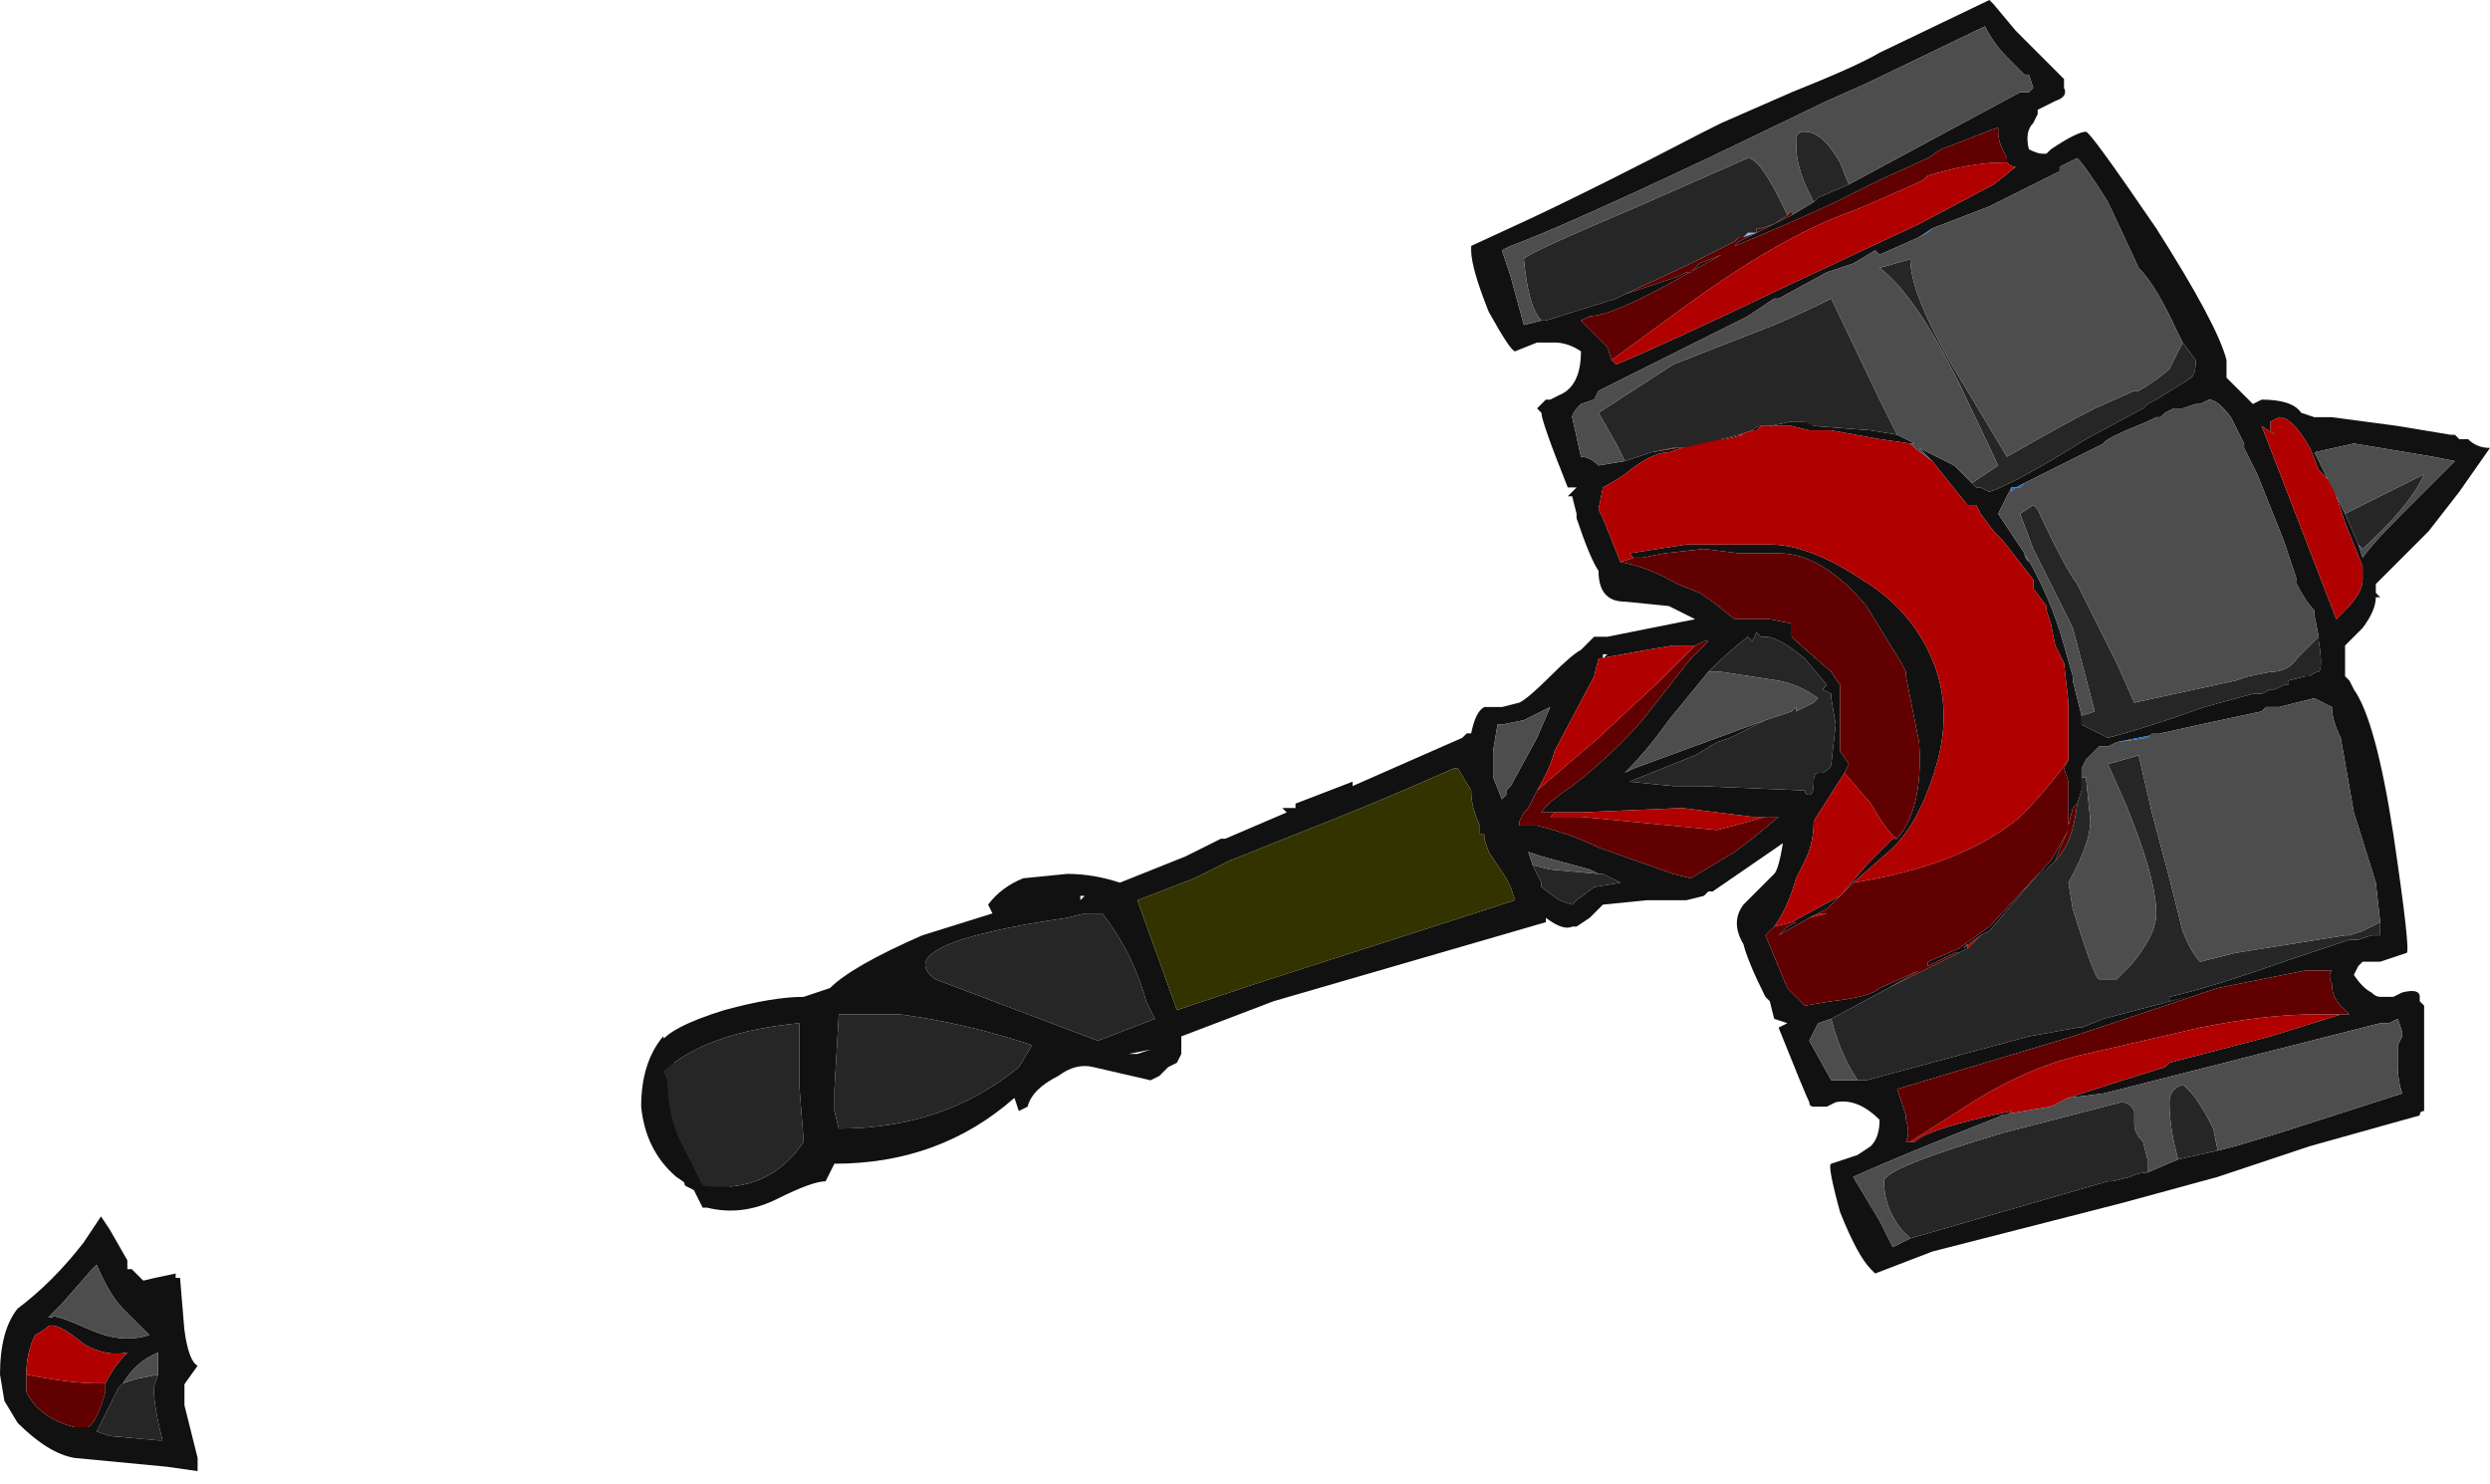 <?xml version="1.0" encoding="UTF-8" standalone="no"?>
<svg xmlns:ffdec="https://www.free-decompiler.com/flash" xmlns:xlink="http://www.w3.org/1999/xlink" ffdec:objectType="shape" height="16.9px" width="28.35px" xmlns="http://www.w3.org/2000/svg">
  <g transform="matrix(1.0, 0.0, 0.0, 1.0, 12.9, 11.5)">
    <path d="M-5.6 1.1 Q-5.6 0.6 -5.35 0.3 L-4.75 1.75 -4.45 2.25 Q-4.85 2.15 -5.2 1.9 -5.55 1.6 -5.6 1.1 M-10.85 3.05 L-10.8 3.65 Q-10.75 4.0 -10.65 4.05 L-10.9 4.4 -11.35 3.1 Q-11.15 3.05 -10.9 3.0 L-10.9 3.05 -10.85 3.05" fill="#111111" fill-rule="evenodd" stroke="none"/>
    <path d="M9.8 -11.45 L10.05 -11.15 10.6 -10.6 10.6 -10.5 Q10.65 -10.4 10.5 -10.35 L10.3 -10.25 10.3 -10.2 10.25 -10.1 Q10.15 -10.0 10.2 -9.8 10.3 -9.75 10.35 -9.75 L10.4 -9.75 10.45 -9.8 Q10.75 -10.0 10.85 -10.0 10.9 -10.0 11.65 -8.9 12.35 -7.8 12.45 -7.4 L12.45 -7.2 12.75 -6.9 12.85 -6.95 Q13.2 -6.95 13.3 -6.8 L13.45 -6.75 13.65 -6.75 14.4 -6.65 15.0 -6.55 15.05 -6.55 15.1 -6.5 15.2 -6.5 Q15.3 -6.4 15.45 -6.4 L15.1 -5.9 14.75 -5.45 14.15 -4.85 14.15 -4.75 14.2 -4.7 14.15 -4.7 Q14.15 -4.55 14.0 -4.35 L13.8 -4.15 13.8 -3.8 13.85 -3.75 13.9 -3.65 Q14.15 -3.3 14.35 -2.0 14.55 -0.65 14.5 -0.65 L14.2 -0.55 14.0 -0.55 13.95 -0.5 13.9 -0.4 Q14.0 -0.25 14.1 -0.2 14.15 -0.15 14.2 -0.15 L14.35 -0.15 14.45 -0.2 Q14.65 -0.25 14.65 -0.15 L14.65 -0.1 14.7 -0.05 14.7 1.15 Q14.65 1.15 14.65 1.2 L13.4 1.55 12.35 1.9 11.25 2.2 9.1 2.75 8.45 3.0 8.4 2.95 Q8.25 2.8 8.05 2.3 7.9 1.75 7.95 1.75 L8.25 1.65 8.4 1.55 Q8.5 1.45 8.5 1.25 8.25 1.0 8.0 1.05 L7.9 1.1 7.75 1.1 Q7.7 1.1 7.7 1.05 7.65 0.95 7.35 0.2 L7.45 0.15 7.3 0.1 7.25 -0.1 7.2 -0.15 Q7.0 -0.55 6.95 -0.75 6.8 -1.0 6.95 -1.2 L7.3 -1.55 Q7.35 -1.6 7.4 -1.9 L6.6 -1.35 6.55 -1.35 6.5 -1.3 6.3 -1.25 5.85 -1.25 5.35 -1.2 5.2 -1.05 5.05 -0.95 5.0 -0.95 Q4.9 -0.9 4.7 -1.05 L4.7 -1.0 1.6 -0.1 0.55 0.3 0.55 0.5 0.5 0.6 0.4 0.65 0.3 0.75 0.2 0.8 -0.45 0.65 Q-0.65 0.6 -0.85 0.75 -1.15 0.9 -1.2 1.1 L-1.3 1.15 -1.35 1.0 Q-2.2 1.75 -3.4 1.75 L-3.5 1.95 Q-3.65 1.95 -4.05 2.15 -4.45 2.35 -4.85 2.25 L-4.9 2.25 -5.0 2.05 -5.1 2.0 Q-5.25 1.5 -5.35 1.0 L-5.4 0.9 -5.4 0.4 Q-5.3 0.2 -4.65 0.0 -4.1 -0.15 -3.75 -0.15 L-3.45 -0.25 Q-3.2 -0.5 -2.4 -0.85 L-1.6 -1.1 -1.65 -1.2 Q-1.5 -1.4 -1.25 -1.5 L-0.75 -1.55 Q-0.45 -1.55 -0.15 -1.45 L0.6 -1.75 1.0 -1.95 1.05 -1.95 1.75 -2.25 1.7 -2.3 1.85 -2.3 1.85 -2.35 2.5 -2.6 2.5 -2.55 3.75 -3.1 3.8 -3.15 3.85 -3.15 Q3.9 -3.4 4.0 -3.45 L4.2 -3.45 4.4 -3.5 Q4.5 -3.55 4.75 -3.8 5.0 -4.05 5.1 -4.1 L5.25 -4.25 5.4 -4.25 6.4 -4.45 6.1 -4.6 5.6 -4.65 Q5.3 -4.65 5.3 -5.0 5.2 -5.15 5.05 -5.6 L5.05 -5.65 5.0 -5.85 4.95 -5.85 5.05 -5.95 4.95 -5.95 Q4.65 -6.7 4.65 -6.8 L4.6 -6.85 4.7 -6.95 4.75 -6.95 4.85 -7.0 Q5.1 -7.1 5.1 -7.5 4.95 -7.6 4.8 -7.6 L4.6 -7.6 4.35 -7.5 Q4.3 -7.5 4.05 -7.95 3.85 -8.45 3.85 -8.65 L3.85 -8.7 4.5 -9.0 Q5.25 -9.35 6.5 -10.0 L6.7 -10.1 7.5 -10.45 Q8.25 -10.75 8.5 -10.9 L9.75 -11.5 9.8 -11.45 M8.15 -9.4 L10.1 -10.45 10.2 -10.45 10.25 -10.5 10.2 -10.65 10.15 -10.65 9.95 -10.85 Q9.8 -11.0 9.7 -11.2 L8.35 -10.55 7.9 -10.35 6.55 -9.7 Q4.85 -8.9 4.3 -8.7 L4.2 -8.65 4.3 -8.35 4.45 -7.8 4.65 -7.85 4.7 -7.85 5.5 -8.1 5.6 -8.15 6.2 -8.35 6.3 -8.4 6.35 -8.4 6.45 -8.5 6.7 -8.6 6.25 -8.35 Q5.45 -7.9 5.2 -7.9 L5.1 -7.85 5.4 -7.55 5.45 -7.4 5.5 -7.35 Q6.1 -7.6 7.35 -8.2 L8.95 -8.95 9.8 -9.4 10.05 -9.6 Q10.0 -9.6 9.95 -9.65 L9.95 -9.7 9.9 -9.8 Q9.85 -9.9 9.85 -10.0 L9.85 -10.05 9.2 -9.8 9.05 -9.7 8.5 -9.45 8.0 -9.2 Q7.35 -8.9 6.85 -8.7 L6.9 -8.75 7.5 -9.05 7.75 -9.2 7.8 -9.25 8.15 -9.4 M8.95 -8.8 L8.5 -8.6 8.45 -8.65 8.2 -8.5 7.9 -8.4 7.35 -8.1 7.3 -8.1 7.0 -7.9 5.3 -7.05 5.25 -6.95 5.1 -6.9 Q5.0 -6.8 5.0 -6.75 L5.1 -6.3 Q5.2 -6.3 5.3 -6.2 L5.6 -6.25 5.9 -6.35 6.2 -6.4 6.25 -6.4 6.7 -6.5 6.55 -6.5 6.1 -6.35 Q5.9 -6.35 5.6 -6.1 5.45 -6.0 5.35 -5.95 L5.3 -5.7 5.35 -5.6 5.55 -5.1 Q5.85 -5.05 6.2 -4.85 L6.45 -4.75 6.6 -4.65 6.85 -4.45 7.25 -4.45 7.5 -4.4 7.5 -4.25 7.55 -4.2 7.95 -3.85 8.05 -3.7 Q8.05 -3.4 8.05 -2.95 L8.15 -2.8 8.1 -2.7 7.75 -2.15 Q7.75 -1.9 7.65 -1.7 L7.55 -1.5 Q7.45 -1.15 7.3 -0.95 L7.2 -0.85 7.45 -0.25 7.65 -0.05 7.95 -0.1 Q8.4 -0.15 8.5 -0.25 L8.95 -0.45 8.6 -0.25 7.95 0.1 7.8 0.15 7.7 0.35 7.95 0.8 8.25 0.8 8.35 0.8 10.2 0.3 10.75 0.2 10.8 0.2 11.05 0.1 12.0 -0.15 11.8 -0.1 11.8 -0.15 Q12.25 -0.25 13.1 -0.55 L13.85 -0.8 13.95 -0.8 14.1 -0.85 14.2 -0.85 14.2 -1.0 14.15 -1.45 13.9 -2.25 13.75 -3.1 Q13.65 -3.3 13.65 -3.45 13.55 -3.5 13.45 -3.55 L13.05 -3.45 12.9 -3.45 12.85 -3.4 12.15 -3.25 11.7 -3.15 11.2 -3.05 11.1 -3.0 11.0 -3.0 10.85 -2.85 10.8 -2.75 10.8 -2.65 10.8 -2.5 10.75 -2.35 10.7 -2.3 10.65 -2.1 10.65 -2.6 10.6 -2.75 10.65 -2.85 10.65 -3.5 10.6 -3.95 Q10.55 -4.05 10.5 -4.15 L10.45 -4.4 10.4 -4.55 10.4 -4.6 10.25 -4.8 10.25 -4.9 9.9 -5.35 9.8 -5.45 9.65 -5.65 9.6 -5.75 9.5 -5.75 9.1 -6.25 8.95 -6.4 9.35 -6.2 9.55 -6.0 9.6 -5.95 9.65 -5.95 9.75 -5.9 Q10.05 -6.0 10.85 -6.5 L11.5 -6.85 11.55 -6.9 11.65 -6.95 12.05 -7.2 Q12.1 -7.25 12.1 -7.4 L11.95 -7.6 11.9 -7.7 Q11.65 -8.25 11.45 -8.45 L11.1 -9.2 Q10.85 -9.6 10.75 -9.7 L10.55 -9.6 10.55 -9.55 9.75 -9.15 9.1 -8.9 8.95 -8.8 M8.7 -6.55 L8.9 -6.45 8.85 -6.45 8.5 -6.5 7.95 -6.6 7.7 -6.6 7.5 -6.65 7.25 -6.65 7.5 -6.7 7.6 -6.7 7.7 -6.7 7.75 -6.65 8.4 -6.6 8.7 -6.55 M5.7 -5.15 L5.65 -5.2 6.3 -5.3 7.25 -5.3 Q7.7 -5.3 8.3 -4.9 8.8 -4.6 9.05 -4.1 9.35 -3.5 9.15 -2.8 8.95 -2.1 8.6 -1.8 L8.2 -1.45 7.9 -1.15 7.8 -1.1 7.7 -1.05 7.35 -0.85 7.45 -0.95 7.55 -1.0 7.5 -1.0 8.05 -1.3 8.35 -1.65 Q8.6 -1.9 8.65 -1.95 L8.7 -1.95 Q9.0 -2.3 8.95 -3.05 L8.8 -3.8 8.8 -3.85 8.75 -3.95 8.35 -4.6 Q7.85 -5.2 7.35 -5.2 L6.9 -5.2 6.5 -5.25 6.05 -5.2 5.8 -5.15 5.7 -5.15 M6.4 -4.15 L6.15 -4.15 5.85 -4.1 5.3 -4.0 5.25 -3.8 4.8 -2.95 Q4.75 -2.75 4.6 -2.5 L4.5 -2.3 4.45 -2.25 4.4 -2.15 4.4 -2.1 4.6 -2.1 Q5.0 -2.0 5.3 -1.85 L6.15 -1.55 6.35 -1.5 6.85 -1.8 7.05 -1.95 7.35 -2.2 7.2 -2.2 7.05 -2.2 6.25 -2.3 5.1 -2.25 4.8 -2.25 4.65 -2.25 Q4.7 -2.35 5.0 -2.55 5.45 -2.9 5.8 -3.3 L6.35 -4.0 6.55 -4.2 6.5 -4.2 6.4 -4.15 M5.35 -4.0 L5.4 -4.05 5.35 -4.05 5.35 -4.0 M0.7 -1.5 L0.05 -1.25 0.5 0.0 1.4 -0.3 4.35 -1.25 4.3 -1.4 4.25 -1.5 4.05 -1.8 4.0 -1.95 4.0 -2.0 3.95 -2.0 3.95 -2.1 Q3.85 -2.3 3.85 -2.5 L3.7 -2.75 3.65 -2.75 Q2.75 -2.35 1.85 -2.0 L1.1 -1.7 0.7 -1.5 M6.55 -3.85 L6.1 -3.3 Q5.85 -2.95 5.6 -2.7 L5.7 -2.75 7.2 -3.3 6.8 -3.1 6.65 -3.05 6.4 -2.9 5.65 -2.6 6.15 -2.55 6.45 -2.55 7.65 -2.5 Q7.65 -2.45 7.7 -2.45 7.75 -2.45 7.75 -2.6 7.75 -2.7 7.8 -2.7 L7.85 -2.7 Q7.95 -2.75 7.95 -2.8 L8.0 -3.25 7.95 -3.55 7.95 -3.6 7.85 -3.65 7.9 -3.7 7.65 -4.0 Q7.35 -4.25 7.2 -4.25 L7.15 -4.25 7.1 -4.3 7.05 -4.2 7.0 -4.25 Q6.8 -4.1 6.55 -3.85 M4.75 -3.45 L4.45 -3.3 4.2 -3.25 4.15 -3.25 4.1 -2.95 4.1 -2.65 4.2 -2.4 4.25 -2.45 4.25 -2.5 4.3 -2.55 4.6 -3.1 4.75 -3.45 M4.55 -1.65 L4.65 -1.45 4.65 -1.4 4.85 -1.25 5.0 -1.2 5.05 -1.25 5.25 -1.4 5.55 -1.45 5.35 -1.55 5.3 -1.55 5.2 -1.6 4.65 -1.75 4.5 -1.8 4.55 -1.65 M10.8 -3.35 L10.8 -3.25 11.1 -3.1 Q11.5 -3.2 12.2 -3.45 L12.75 -3.6 12.85 -3.6 12.95 -3.65 13.0 -3.65 13.1 -3.7 13.15 -3.7 13.15 -3.75 13.35 -3.8 13.4 -3.8 Q13.45 -3.85 13.5 -3.85 13.55 -3.9 13.5 -4.2 L13.5 -4.25 13.45 -4.5 13.45 -4.55 Q13.35 -4.65 13.25 -4.85 L13.25 -4.9 13.1 -5.35 12.8 -6.1 12.65 -6.4 12.65 -6.45 12.5 -6.75 Q12.35 -6.95 12.25 -6.95 L12.15 -6.9 12.1 -6.9 11.95 -6.85 11.85 -6.85 11.75 -6.8 11.7 -6.75 11.65 -6.75 11.55 -6.7 Q11.05 -6.5 11.05 -6.45 L10.15 -6.0 10.05 -5.95 10.0 -5.95 9.85 -5.65 10.15 -5.2 10.2 -5.1 Q10.15 -5.15 10.15 -5.2 10.45 -4.7 10.6 -4.15 L10.7 -3.8 10.7 -3.75 10.8 -3.35 M9.75 -5.8 L9.75 -5.8 M7.1 -6.6 L7.05 -6.6 Q7.1 -6.65 7.15 -6.65 L7.1 -6.6 M6.9 -6.55 L6.95 -6.55 6.75 -6.5 6.7 -6.5 6.9 -6.55 M9.4 -0.65 L9.35 -0.65 9.05 -0.5 9.05 -0.55 9.4 -0.7 9.75 -0.95 10.4 -1.65 10.45 -1.7 10.65 -2.05 Q10.55 -1.85 10.5 -1.7 L10.4 -1.6 10.35 -1.6 9.75 -0.9 9.65 -0.85 9.45 -0.7 9.5 -0.75 9.5 -0.7 9.4 -0.65 M13.95 -5.3 L14.0 -5.15 Q14.1 -5.3 14.45 -5.65 L15.05 -6.25 14.8 -6.3 13.9 -6.45 13.45 -6.35 13.8 -5.65 13.95 -5.3 M13.4 -6.4 Q13.2 -6.75 13.05 -6.75 L12.95 -6.7 12.95 -6.6 13.0 -6.55 12.85 -6.65 13.7 -4.45 13.8 -4.55 Q14.0 -4.75 14.0 -4.9 L14.0 -5.05 13.8 -5.55 13.65 -6.0 13.5 -6.15 13.4 -6.4 M13.75 0.05 L13.85 0.05 13.75 -0.05 Q13.65 -0.15 13.65 -0.3 13.6 -0.4 13.65 -0.45 L13.35 -0.45 12.35 -0.25 10.7 0.3 8.7 0.9 8.8 1.2 8.8 1.25 Q8.85 1.4 8.8 1.5 L8.85 1.5 8.9 1.5 Q9.05 1.35 10.0 1.15 L9.95 1.2 9.9 1.2 Q8.75 1.65 8.2 1.9 L8.5 2.4 8.65 2.7 8.85 2.6 11.1 1.95 11.15 1.95 11.35 1.9 Q11.45 1.85 11.55 1.85 L11.9 1.7 12.35 1.6 12.55 1.55 13.05 1.4 14.45 0.95 Q14.4 0.8 14.4 0.65 L14.4 0.4 14.45 0.3 14.45 0.25 14.4 0.1 14.3 0.15 14.2 0.15 11.25 0.9 11.05 0.95 10.65 1.0 Q11.1 0.85 11.75 0.65 L11.8 0.6 12.95 0.3 13.75 0.05 M10.45 1.05 L10.45 1.05 M0.05 0.5 L0.2 0.45 -0.05 0.5 0.05 0.5 M0.25 0.1 L0.15 -0.1 Q0.0 -0.65 -0.35 -1.1 L-0.55 -1.1 -0.75 -1.05 Q-2.8 -0.75 -2.25 -0.35 L-0.4 0.35 0.25 0.1 M-0.55 -1.3 L-0.6 -1.3 -0.6 -1.25 -0.55 -1.3 M-3.8 0.5 L-3.8 0.15 Q-4.85 0.25 -5.35 0.7 L-5.3 0.8 Q-5.3 1.2 -5.15 1.5 L-4.9 2.0 Q-4.15 2.1 -3.75 1.5 L-3.8 0.85 -3.8 0.5 M-1.3 0.65 L-1.15 0.4 Q-1.9 0.15 -2.65 0.05 L-3.35 0.05 -3.4 0.9 -3.4 1.15 -3.35 1.35 Q-2.15 1.35 -1.3 0.65 M-11.4 2.95 Q-11.3 3.05 -11.2 3.15 -11.0 3.35 -10.85 3.6 L-10.8 3.65 -10.8 4.5 -10.65 5.1 -10.65 5.25 -11.0 5.2 -12.05 5.1 Q-12.35 5.05 -12.7 4.7 L-12.85 4.45 -12.9 4.15 Q-12.9 3.65 -12.7 3.4 -12.3 3.1 -11.95 2.65 L-11.75 2.35 -11.65 2.5 -11.45 2.85 -11.45 2.95 -11.4 2.95 M-11.5 4.25 L-11.55 4.3 -11.8 4.8 -11.65 4.85 -11.1 4.9 -11.05 4.9 Q-11.15 4.5 -11.15 4.3 L-11.1 4.15 -11.1 3.9 Q-11.35 4.0 -11.5 4.25 M-10.9 5.4 L-10.9 5.4 M-11.2 3.7 L-11.5 3.4 Q-11.65 3.25 -11.8 2.9 L-11.85 2.95 -12.2 3.35 -12.35 3.5 -12.3 3.5 Q-12.3 3.45 -11.85 3.65 -11.5 3.8 -11.2 3.7 M-12.05 2.4 L-12.05 2.4 M-12.6 4.15 L-12.6 4.35 Q-12.45 4.65 -12.05 4.75 L-11.9 4.75 Q-11.8 4.7 -11.7 4.35 L-11.7 4.25 Q-11.6 4.05 -11.45 3.9 -11.7 3.95 -11.95 3.8 -12.25 3.55 -12.35 3.6 -12.4 3.65 -12.5 3.7 -12.6 3.9 -12.6 4.15" fill="#111111" fill-rule="evenodd" stroke="none"/>
    <path d="M0.7 -1.5 L1.1 -1.7 1.85 -2.0 Q2.75 -2.35 3.65 -2.75 L3.7 -2.75 3.85 -2.5 Q3.85 -2.3 3.95 -2.1 L3.95 -2.0 4.0 -2.0 4.0 -1.95 4.05 -1.8 4.25 -1.5 4.3 -1.4 4.35 -1.25 1.4 -0.3 0.5 0.0 0.05 -1.25 0.7 -1.5" fill="#333300" fill-rule="evenodd" stroke="none"/>
    <path d="M9.1 -8.9 L9.05 -8.85 8.95 -8.8 9.1 -8.9 M10.15 -6.0 L10.1 -5.95 10.05 -5.95 10.0 -5.9 10.0 -5.95 10.05 -5.95 10.15 -6.0 M10.8 -2.65 L10.8 -2.65 M11.7 -3.15 L11.6 -3.15 11.55 -3.1 11.2 -3.05 11.7 -3.15" fill="#0070e0" fill-rule="evenodd" stroke="none"/>
    <path d="M7.1 -8.85 L6.95 -8.8 7.0 -8.85 7.1 -8.85" fill="#80c0f0" fill-rule="evenodd" stroke="none"/>
    <path d="M7.45 -9.05 L7.5 -9.1 7.5 -9.05 6.9 -8.75 6.85 -8.7 Q7.35 -8.9 8.0 -9.2 L8.5 -9.45 9.05 -9.7 9.2 -9.8 9.85 -10.05 9.85 -10.0 Q9.85 -9.9 9.9 -9.8 L9.95 -9.7 9.95 -9.65 9.9 -9.65 Q9.55 -9.65 9.05 -9.5 L9.0 -9.45 Q8.45 -9.2 8.2 -9.1 7.35 -8.8 6.2 -7.95 L5.45 -7.4 5.4 -7.55 5.1 -7.85 5.2 -7.9 Q5.45 -7.9 6.25 -8.35 L6.7 -8.6 6.45 -8.5 6.35 -8.4 6.3 -8.4 6.2 -8.35 5.6 -8.15 6.35 -8.5 6.85 -8.75 6.9 -8.8 6.95 -8.8 7.1 -8.85 7.1 -8.9 7.15 -8.9 7.3 -8.95 7.45 -9.05 M5.7 -5.15 L5.8 -5.15 6.05 -5.2 6.5 -5.25 6.9 -5.2 7.35 -5.2 Q7.85 -5.2 8.35 -4.6 L8.75 -3.95 8.8 -3.85 8.8 -3.8 8.95 -3.05 Q9.0 -2.3 8.7 -1.95 8.6 -2.0 8.4 -2.35 L8.1 -2.7 8.15 -2.8 8.05 -2.95 Q8.05 -3.4 8.05 -3.7 L7.95 -3.85 7.55 -4.2 7.5 -4.25 7.5 -4.4 7.25 -4.45 6.85 -4.45 6.6 -4.65 6.45 -4.75 6.2 -4.85 Q5.85 -5.05 5.55 -5.1 L5.7 -5.15 M7.5 -1.0 L7.55 -1.0 7.45 -0.95 7.35 -0.85 7.7 -1.05 7.9 -1.1 7.8 -1.1 7.9 -1.15 8.2 -1.45 Q9.45 -1.65 10.1 -2.2 10.4 -2.5 10.65 -2.85 L10.6 -2.75 10.65 -2.6 10.65 -2.1 10.7 -2.3 10.75 -2.35 Q10.7 -1.9 10.5 -1.7 10.55 -1.85 10.65 -2.05 L10.45 -1.7 10.4 -1.65 9.75 -0.95 9.4 -0.7 9.05 -0.55 9.05 -0.5 9.35 -0.65 9.4 -0.65 8.6 -0.25 8.95 -0.45 8.5 -0.25 Q8.4 -0.15 7.95 -0.1 L7.65 -0.05 7.45 -0.25 7.2 -0.85 7.3 -0.95 7.5 -1.0 M4.6 -2.5 L5.3 -3.1 6.0 -3.75 6.4 -4.15 6.5 -4.2 6.55 -4.2 6.35 -4.0 5.8 -3.3 Q5.45 -2.9 5.0 -2.55 4.7 -2.35 4.65 -2.25 L4.8 -2.25 4.75 -2.2 5.1 -2.2 6.65 -2.05 Q6.85 -2.1 7.2 -2.2 L7.35 -2.2 7.05 -1.95 6.85 -1.8 6.35 -1.5 6.15 -1.55 5.3 -1.85 Q5.0 -2.0 4.6 -2.1 L4.4 -2.1 4.4 -2.15 4.45 -2.25 4.5 -2.3 4.6 -2.5 M8.85 1.5 L8.8 1.5 Q8.85 1.4 8.8 1.25 L8.8 1.2 8.7 0.9 10.7 0.3 12.35 -0.25 13.35 -0.45 13.65 -0.45 Q13.6 -0.4 13.65 -0.3 13.65 -0.15 13.75 -0.05 L13.85 0.05 13.75 0.05 13.45 0.05 Q12.9 0.05 12.15 0.2 L10.85 0.5 Q10.15 0.65 9.4 1.15 L8.85 1.5 M-11.7 4.25 L-11.7 4.35 Q-11.8 4.7 -11.9 4.75 L-12.05 4.75 Q-12.45 4.65 -12.6 4.35 L-12.6 4.15 Q-12.1 4.25 -11.8 4.25 L-11.7 4.25" fill="#600000" fill-rule="evenodd" stroke="none"/>
    <path d="M5.45 -7.4 L6.2 -7.95 Q7.35 -8.8 8.2 -9.1 8.45 -9.2 9.0 -9.45 L9.05 -9.5 Q9.55 -9.65 9.9 -9.65 L9.95 -9.65 Q10.0 -9.6 10.05 -9.6 L9.8 -9.4 8.95 -8.95 7.35 -8.2 Q6.1 -7.6 5.5 -7.35 L5.45 -7.4 M8.85 -6.45 L8.9 -6.4 9.1 -6.25 9.5 -5.75 9.6 -5.75 9.65 -5.65 9.8 -5.45 9.9 -5.35 10.25 -4.9 10.25 -4.8 10.4 -4.6 10.4 -4.55 10.45 -4.4 10.5 -4.15 Q10.55 -4.05 10.6 -3.95 L10.65 -3.5 10.65 -2.85 Q10.4 -2.5 10.1 -2.2 9.45 -1.65 8.2 -1.45 L8.6 -1.8 Q8.95 -2.1 9.15 -2.8 9.35 -3.5 9.05 -4.1 8.8 -4.6 8.3 -4.9 7.7 -5.3 7.25 -5.3 L6.3 -5.3 5.65 -5.2 5.7 -5.15 5.55 -5.1 5.35 -5.6 5.3 -5.7 5.35 -5.95 Q5.45 -6.0 5.6 -6.1 5.9 -6.35 6.1 -6.35 L6.55 -6.5 6.7 -6.5 6.75 -6.5 6.95 -6.55 6.9 -6.55 7.05 -6.6 7.1 -6.6 7.15 -6.65 7.25 -6.65 7.5 -6.65 7.7 -6.6 7.95 -6.6 8.5 -6.5 8.85 -6.45 M6.2 -6.4 L5.9 -6.35 6.15 -6.4 6.2 -6.4 M8.7 -1.95 L8.65 -1.95 Q8.6 -1.9 8.35 -1.65 L8.05 -1.3 7.5 -1.0 7.3 -0.95 Q7.45 -1.15 7.55 -1.5 L7.65 -1.7 Q7.75 -1.9 7.75 -2.15 L8.1 -2.7 8.4 -2.35 Q8.6 -2.0 8.7 -1.95 M7.7 -1.05 L7.8 -1.1 7.9 -1.1 7.7 -1.05 M4.6 -2.5 Q4.75 -2.75 4.8 -2.95 L5.25 -3.8 5.3 -4.0 5.85 -4.1 6.15 -4.15 6.4 -4.15 6.0 -3.75 5.3 -3.1 4.6 -2.5 M4.8 -2.25 L5.1 -2.25 6.25 -2.3 7.05 -2.2 7.2 -2.2 Q6.85 -2.1 6.65 -2.05 L5.1 -2.2 4.75 -2.2 4.8 -2.25 M7.6 -6.7 L7.65 -6.7 7.75 -6.65 7.7 -6.7 7.6 -6.7 M9.5 -0.7 L9.5 -0.75 9.45 -0.7 9.65 -0.85 9.5 -0.7 M13.4 -6.4 L13.5 -6.15 13.65 -6.0 13.8 -5.55 14.0 -5.05 14.0 -4.9 Q14.0 -4.75 13.8 -4.55 L13.7 -4.45 12.85 -6.65 13.0 -6.55 12.95 -6.6 12.95 -6.7 13.05 -6.75 Q13.2 -6.75 13.4 -6.4 M13.75 0.05 L12.95 0.3 11.8 0.6 11.75 0.65 Q11.1 0.85 10.65 1.0 L10.45 1.1 9.85 1.2 9.9 1.2 9.95 1.2 10.0 1.15 Q9.05 1.35 8.9 1.5 L8.85 1.5 9.4 1.15 Q10.15 0.65 10.85 0.5 L12.15 0.2 Q12.9 0.05 13.45 0.05 L13.75 0.05 M10.45 1.05 L10.45 1.05 M-11.7 4.25 L-11.8 4.25 Q-12.1 4.25 -12.6 4.15 -12.6 3.9 -12.5 3.7 -12.4 3.65 -12.35 3.6 -12.25 3.55 -11.95 3.8 -11.7 3.95 -11.45 3.9 -11.6 4.05 -11.7 4.25" fill="#b00000" fill-rule="evenodd" stroke="none"/>
    <path d="M4.65 -7.85 Q4.5 -8.0 4.45 -8.55 4.45 -8.6 5.75 -9.15 L7.0 -9.7 Q7.15 -9.7 7.45 -9.05 L7.3 -8.95 7.15 -8.9 7.1 -8.9 7.1 -8.85 7.0 -8.85 6.95 -8.8 6.9 -8.8 6.85 -8.75 6.35 -8.5 5.6 -8.15 5.5 -8.1 4.7 -7.85 4.65 -7.85 M7.75 -9.2 L7.7 -9.3 Q7.55 -9.6 7.55 -9.85 L7.55 -9.95 7.6 -10.0 7.65 -10.0 Q7.85 -10.0 8.05 -9.65 L8.15 -9.4 7.8 -9.25 7.75 -9.2 M5.6 -6.25 L5.5 -6.45 5.3 -6.8 6.15 -7.35 Q6.4 -7.45 7.3 -7.8 7.65 -7.95 7.95 -8.1 L8.5 -6.95 8.7 -6.55 8.4 -6.6 7.75 -6.65 7.65 -6.7 7.6 -6.7 7.5 -6.7 7.25 -6.65 7.15 -6.65 7.1 -6.6 7.15 -6.65 Q7.1 -6.65 7.05 -6.6 L6.9 -6.55 6.7 -6.5 6.25 -6.4 6.2 -6.4 6.15 -6.4 5.9 -6.35 5.6 -6.25 M9.55 -6.0 L9.85 -6.2 9.4 -7.15 Q8.9 -8.15 8.5 -8.45 L8.85 -8.55 Q8.85 -8.1 9.5 -7.05 L9.95 -6.3 Q10.65 -6.7 10.95 -6.85 L11.4 -7.05 11.45 -7.05 Q11.7 -7.2 11.8 -7.3 L11.95 -7.6 12.1 -7.4 Q12.1 -7.25 12.05 -7.2 L11.65 -6.95 11.55 -6.9 11.5 -6.85 10.85 -6.5 Q10.05 -6.0 9.75 -5.9 L9.65 -5.95 9.6 -5.95 9.55 -6.0 M6.55 -3.85 Q6.8 -4.1 7.0 -4.25 L7.05 -4.2 7.1 -4.3 7.15 -4.25 7.2 -4.25 Q7.35 -4.25 7.65 -4.0 L7.9 -3.7 7.85 -3.65 7.95 -3.6 7.95 -3.55 8.0 -3.25 7.95 -2.8 Q7.95 -2.75 7.85 -2.7 L7.8 -2.7 Q7.75 -2.7 7.75 -2.6 7.75 -2.45 7.7 -2.45 7.65 -2.45 7.65 -2.5 L6.45 -2.55 6.15 -2.55 5.65 -2.6 6.4 -2.9 6.65 -3.05 6.8 -3.1 7.2 -3.3 7.5 -3.4 7.55 -3.45 7.55 -3.4 7.75 -3.5 7.8 -3.55 Q7.6 -3.7 7.35 -3.75 L6.7 -3.85 6.55 -3.85 M5.3 -1.55 L5.35 -1.55 5.55 -1.45 5.25 -1.4 5.05 -1.25 5.0 -1.2 4.85 -1.25 4.65 -1.4 4.65 -1.45 4.55 -1.65 4.75 -1.6 5.3 -1.55 M10.8 -3.35 L10.95 -3.4 10.7 -4.35 10.25 -5.25 10.1 -5.65 10.25 -5.75 10.3 -5.7 Q10.6 -5.05 10.75 -4.85 L11.2 -3.95 11.4 -3.5 12.55 -3.75 12.7 -3.8 12.95 -3.85 Q13.15 -3.85 13.25 -4.0 L13.5 -4.25 13.5 -4.2 Q13.55 -3.9 13.5 -3.85 13.45 -3.85 13.4 -3.8 L13.35 -3.8 13.15 -3.75 13.15 -3.7 13.1 -3.7 13.0 -3.65 12.95 -3.65 12.85 -3.6 12.75 -3.6 12.2 -3.45 Q11.5 -3.2 11.1 -3.1 L10.8 -3.25 10.8 -3.35 M8.6 -0.25 L9.4 -0.65 9.5 -0.7 9.65 -0.85 9.75 -0.9 10.35 -1.6 10.4 -1.6 10.5 -1.7 Q10.7 -1.9 10.75 -2.35 L10.8 -2.5 10.8 -2.65 10.85 -2.65 10.9 -2.15 Q10.9 -1.9 10.65 -1.45 L10.7 -1.15 Q10.95 -0.35 11.0 -0.35 L11.2 -0.35 11.35 -0.5 Q11.65 -0.85 11.65 -1.1 11.65 -1.5 11.3 -2.35 L11.1 -2.8 11.45 -2.9 11.6 -2.25 11.8 -1.5 11.95 -0.9 Q12.05 -0.65 12.15 -0.55 L12.55 -0.65 13.8 -0.85 13.85 -0.85 14.0 -0.9 14.2 -1.0 14.2 -0.85 14.1 -0.85 13.95 -0.8 13.85 -0.8 13.1 -0.55 Q12.25 -0.25 11.8 -0.15 L11.8 -0.1 12.0 -0.15 11.05 0.1 10.8 0.2 10.75 0.2 10.2 0.3 8.35 0.8 8.25 0.8 Q8.05 0.5 7.95 0.1 L8.6 -0.25 M13.8 -5.65 L14.7 -6.1 Q14.55 -5.75 14.0 -5.25 L13.95 -5.3 13.8 -5.65 M12.35 1.6 L11.9 1.7 Q11.8 1.35 11.8 1.05 11.8 0.9 11.95 0.85 12.1 0.95 12.3 1.35 L12.35 1.6 M11.55 1.85 Q11.45 1.85 11.35 1.9 L11.15 1.95 11.1 1.95 8.85 2.6 8.75 2.5 Q8.55 2.25 8.55 1.95 8.55 1.8 9.9 1.4 L11.25 1.05 Q11.35 1.05 11.4 1.15 L11.4 1.3 Q11.4 1.4 11.5 1.5 L11.55 1.7 11.55 1.85 M0.25 0.1 L-0.4 0.35 -2.25 -0.35 Q-2.8 -0.75 -0.75 -1.05 L-0.55 -1.1 -0.35 -1.1 Q0.0 -0.65 0.15 -0.1 L0.25 0.1 M-1.3 0.65 Q-2.15 1.35 -3.35 1.35 L-3.4 1.15 -3.4 0.9 -3.35 0.05 -2.65 0.05 Q-1.9 0.15 -1.15 0.4 L-1.3 0.65 M-3.8 0.5 L-3.8 0.85 -3.75 1.5 Q-4.15 2.1 -4.9 2.0 L-5.15 1.5 Q-5.3 1.2 -5.3 0.8 L-5.35 0.7 Q-4.85 0.25 -3.8 0.15 L-3.8 0.5 M-11.1 4.15 L-11.15 4.3 Q-11.15 4.5 -11.05 4.9 L-11.1 4.9 -11.65 4.85 -11.8 4.8 -11.55 4.3 -11.5 4.25 -11.35 4.2 -11.1 4.15" fill="#262626" fill-rule="evenodd" stroke="none"/>
    <path d="M4.65 -7.85 L4.45 -7.8 4.3 -8.35 4.2 -8.65 4.3 -8.7 Q4.85 -8.9 6.55 -9.7 L7.9 -10.35 8.35 -10.55 9.7 -11.2 Q9.8 -11.0 9.95 -10.85 L10.15 -10.65 10.2 -10.65 10.25 -10.5 10.2 -10.45 10.1 -10.45 8.15 -9.4 8.05 -9.65 Q7.85 -10.0 7.65 -10.0 L7.6 -10.0 7.55 -9.95 7.55 -9.85 Q7.55 -9.6 7.7 -9.3 L7.75 -9.2 7.5 -9.05 7.5 -9.1 7.45 -9.05 Q7.15 -9.7 7.0 -9.7 L5.75 -9.15 Q4.45 -8.6 4.45 -8.55 4.5 -8.0 4.65 -7.85 M5.6 -6.25 L5.3 -6.2 Q5.2 -6.3 5.1 -6.3 L5.0 -6.75 Q5.0 -6.8 5.1 -6.9 L5.25 -6.95 5.3 -7.05 7.0 -7.9 7.3 -8.1 7.35 -8.1 7.9 -8.4 8.2 -8.5 8.45 -8.65 8.5 -8.6 8.95 -8.8 9.05 -8.85 9.1 -8.9 9.75 -9.15 10.55 -9.55 10.55 -9.6 10.75 -9.7 Q10.85 -9.6 11.1 -9.2 L11.45 -8.45 Q11.65 -8.25 11.9 -7.7 L11.95 -7.6 11.8 -7.3 Q11.7 -7.2 11.45 -7.05 L11.4 -7.05 10.95 -6.85 Q10.65 -6.7 9.95 -6.3 L9.5 -7.05 Q8.85 -8.1 8.85 -8.55 L8.5 -8.45 Q8.9 -8.15 9.4 -7.15 L9.85 -6.2 9.55 -6.0 9.35 -6.2 8.95 -6.4 9.1 -6.25 8.9 -6.4 8.85 -6.45 8.9 -6.45 8.7 -6.55 8.5 -6.95 7.95 -8.1 Q7.65 -7.95 7.3 -7.8 6.4 -7.45 6.15 -7.35 L5.3 -6.8 5.5 -6.45 5.6 -6.25 M7.2 -3.3 L5.7 -2.75 5.6 -2.7 Q5.85 -2.95 6.1 -3.3 L6.55 -3.85 6.7 -3.85 7.35 -3.75 Q7.6 -3.7 7.8 -3.55 L7.75 -3.5 7.55 -3.4 7.55 -3.45 7.5 -3.4 7.2 -3.3 M4.75 -3.45 L4.6 -3.1 4.3 -2.55 4.25 -2.5 4.25 -2.45 4.2 -2.4 4.1 -2.65 4.1 -2.95 4.15 -3.25 4.2 -3.25 4.45 -3.3 4.75 -3.45 M4.55 -1.65 L4.5 -1.8 4.65 -1.75 5.2 -1.6 5.3 -1.55 4.75 -1.6 4.55 -1.65 M13.5 -4.25 L13.25 -4.0 Q13.15 -3.85 12.95 -3.85 L12.7 -3.8 12.55 -3.75 11.4 -3.5 11.2 -3.95 10.75 -4.85 Q10.6 -5.05 10.3 -5.7 L10.25 -5.75 10.1 -5.65 10.25 -5.25 10.7 -4.35 10.95 -3.4 10.8 -3.35 10.7 -3.75 10.7 -3.8 10.6 -4.15 Q10.45 -4.7 10.15 -5.2 10.15 -5.15 10.2 -5.1 L10.15 -5.2 9.85 -5.65 10.0 -5.95 10.0 -5.9 10.05 -5.95 10.1 -5.95 10.15 -6.0 11.05 -6.45 Q11.05 -6.5 11.55 -6.7 L11.65 -6.75 11.7 -6.75 11.75 -6.8 11.85 -6.85 11.95 -6.85 12.1 -6.9 12.15 -6.9 12.25 -6.95 Q12.35 -6.95 12.5 -6.75 L12.65 -6.45 12.65 -6.4 12.8 -6.1 13.1 -5.35 13.25 -4.9 13.25 -4.85 Q13.35 -4.65 13.45 -4.55 L13.45 -4.5 13.5 -4.25 M7.95 0.1 Q8.05 0.5 8.25 0.8 L7.95 0.8 7.7 0.35 7.8 0.15 7.95 0.1 M14.2 -1.0 L14.0 -0.9 13.85 -0.85 13.8 -0.85 12.55 -0.65 12.15 -0.55 Q12.05 -0.65 11.95 -0.9 L11.8 -1.5 11.6 -2.25 11.45 -2.9 11.1 -2.8 11.3 -2.35 Q11.65 -1.5 11.65 -1.1 11.65 -0.85 11.35 -0.5 L11.2 -0.35 11.0 -0.35 Q10.95 -0.35 10.7 -1.15 L10.65 -1.45 Q10.9 -1.9 10.9 -2.15 L10.85 -2.65 10.8 -2.65 10.8 -2.75 10.85 -2.85 11.0 -3.0 11.1 -3.0 11.2 -3.05 11.55 -3.1 11.6 -3.15 11.7 -3.15 12.15 -3.25 12.85 -3.4 12.9 -3.45 13.05 -3.45 13.45 -3.55 Q13.55 -3.5 13.65 -3.45 13.65 -3.3 13.75 -3.1 L13.9 -2.25 14.15 -1.45 14.2 -1.0 M10.8 -2.65 L10.8 -2.65 M13.8 -5.65 L13.45 -6.35 13.9 -6.45 14.8 -6.3 15.05 -6.25 14.45 -5.65 Q14.1 -5.3 14.0 -5.15 L13.95 -5.3 14.0 -5.25 Q14.55 -5.75 14.7 -6.1 L13.8 -5.65 M10.65 1.0 L11.05 0.95 11.25 0.9 14.2 0.15 14.3 0.15 14.4 0.1 14.45 0.25 14.45 0.3 14.4 0.4 14.4 0.65 Q14.4 0.8 14.45 0.95 L13.05 1.4 12.55 1.55 12.35 1.6 12.3 1.35 Q12.1 0.95 11.95 0.85 11.8 0.9 11.8 1.05 11.8 1.35 11.9 1.7 L11.55 1.85 11.55 1.7 11.5 1.5 Q11.4 1.4 11.4 1.3 L11.4 1.15 Q11.35 1.05 11.25 1.05 L9.9 1.4 Q8.55 1.8 8.55 1.95 8.55 2.25 8.75 2.5 L8.85 2.6 8.65 2.7 8.5 2.4 8.2 1.9 Q8.75 1.65 9.9 1.2 L9.85 1.2 10.45 1.1 10.65 1.0 M-11.5 4.25 Q-11.35 4.0 -11.1 3.9 L-11.1 4.15 -11.35 4.2 -11.5 4.25 M-11.2 3.7 Q-11.5 3.8 -11.85 3.65 -12.3 3.45 -12.3 3.5 L-12.35 3.5 -12.2 3.35 -11.85 2.95 -11.8 2.9 Q-11.65 3.25 -11.5 3.4 L-11.2 3.7" fill="#4d4d4d" fill-rule="evenodd" stroke="none"/>
  </g>
</svg>
